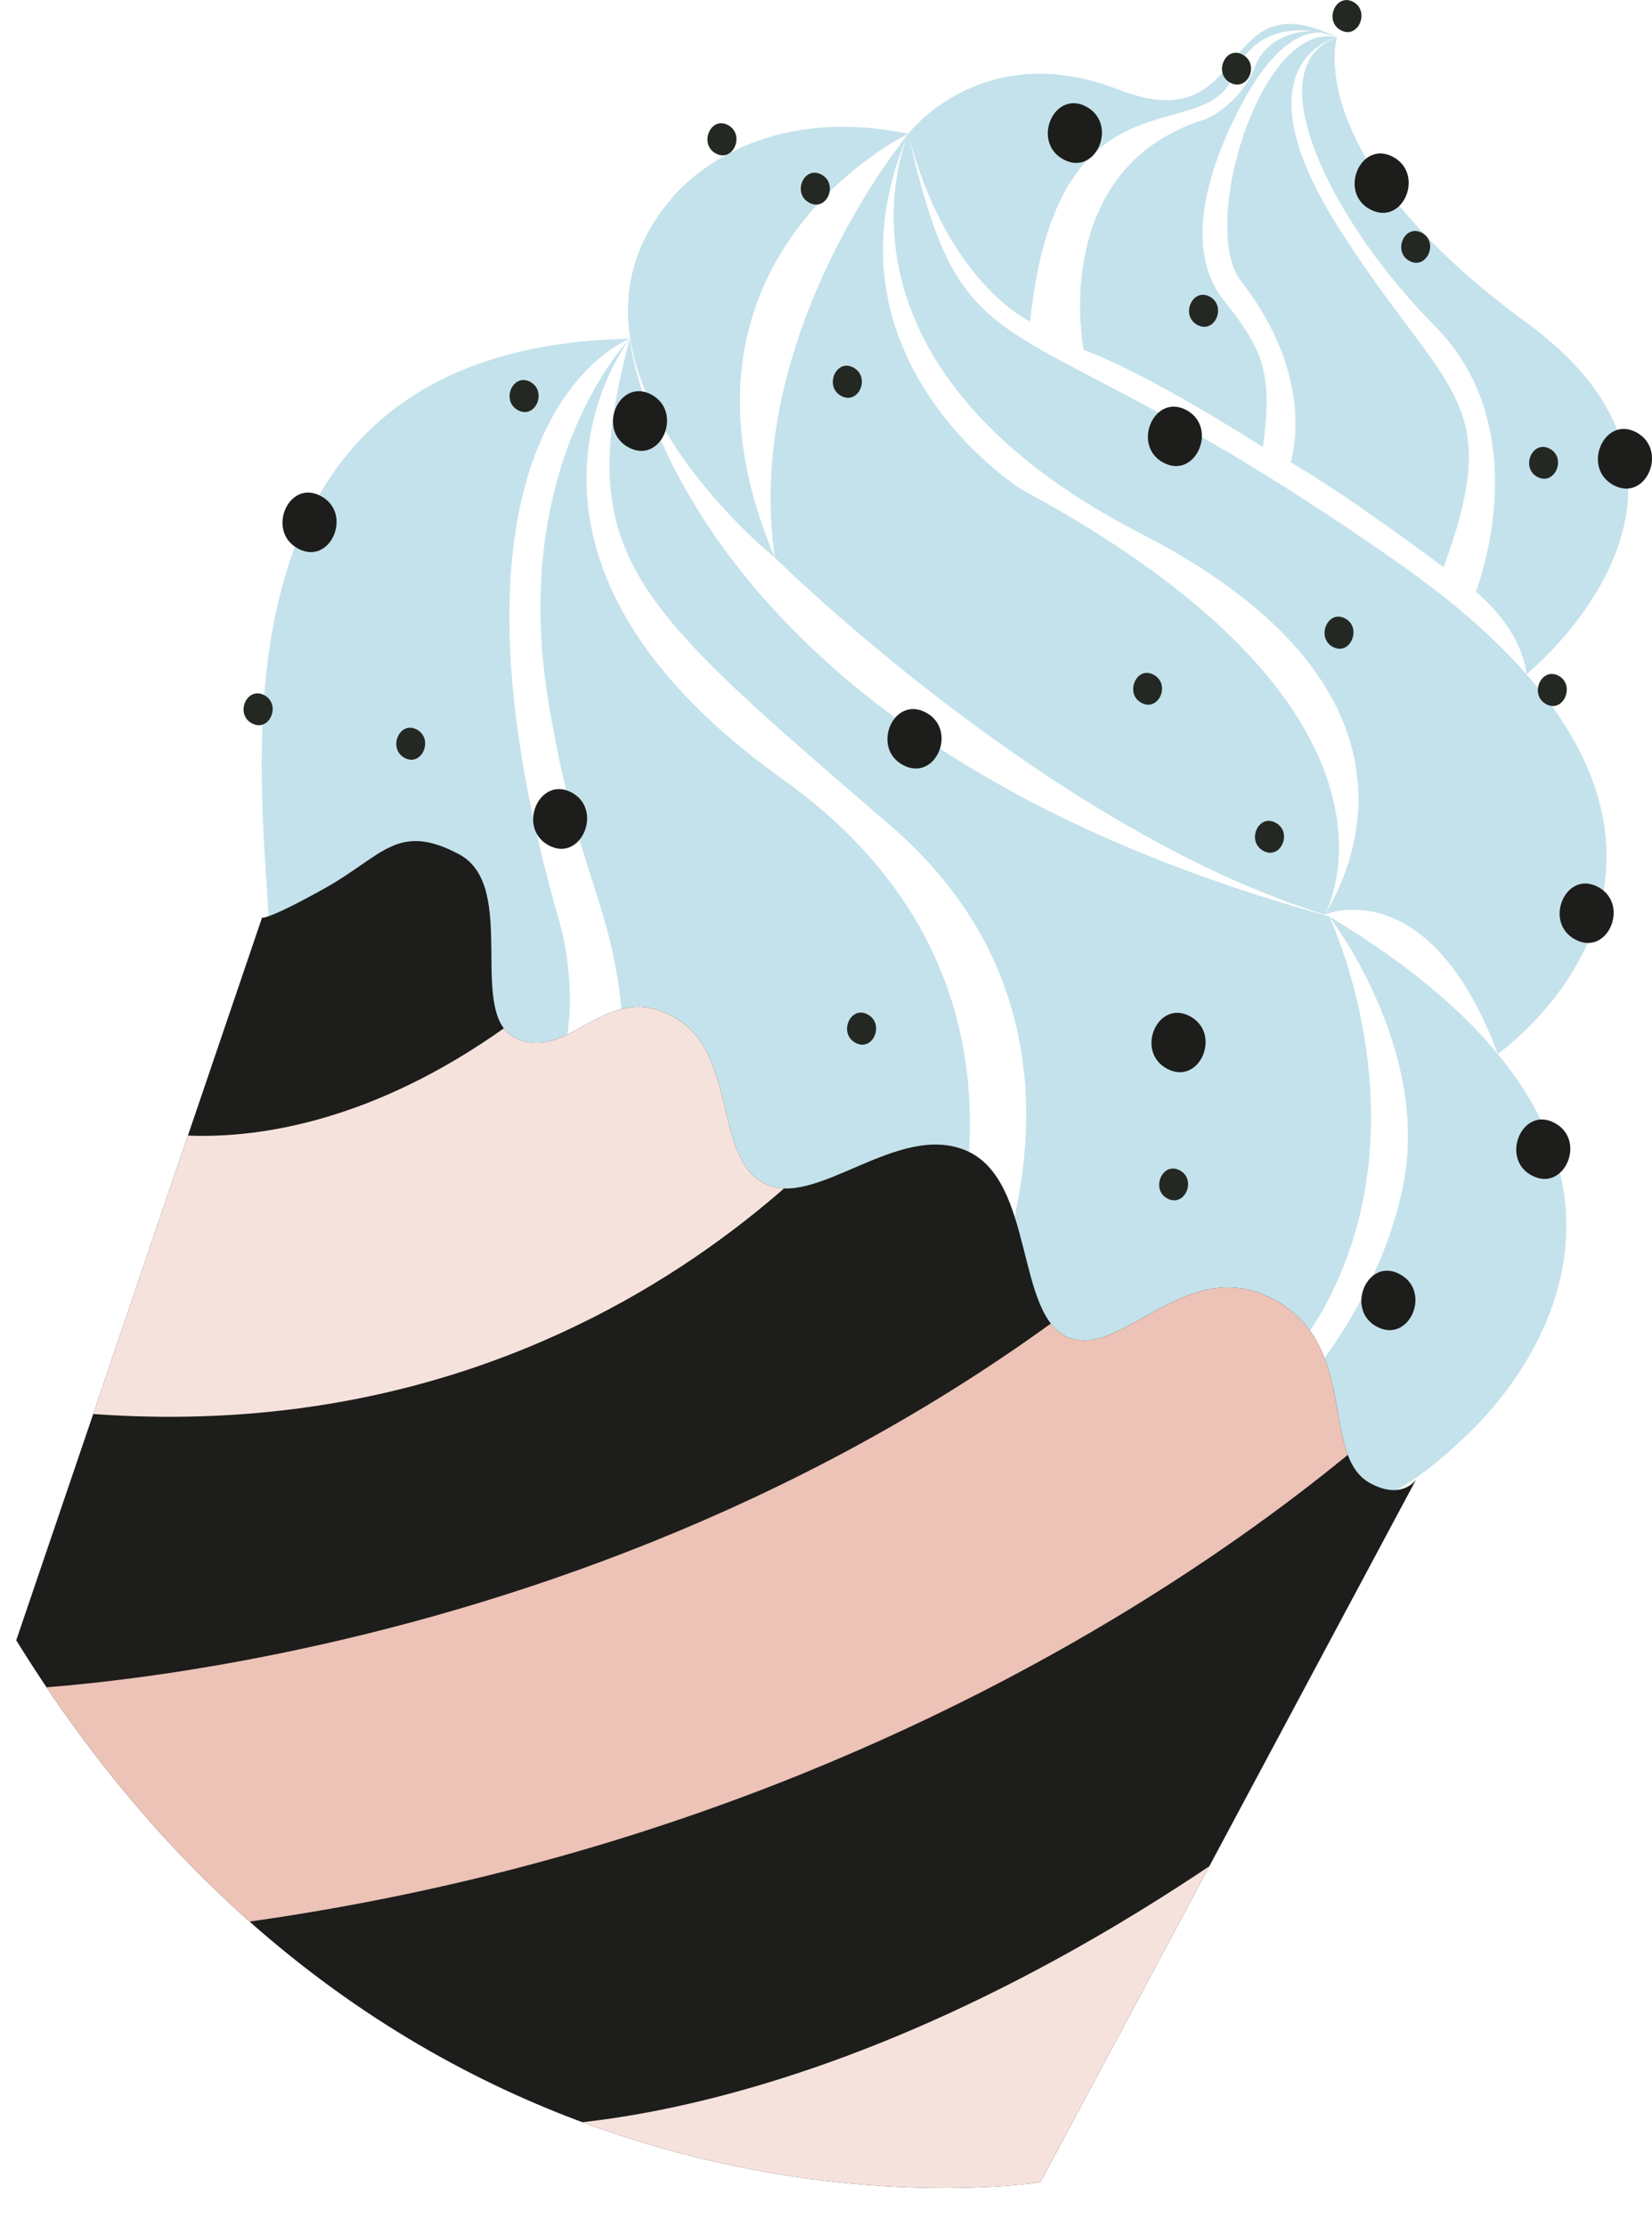 <svg xmlns="http://www.w3.org/2000/svg" width="661.3" height="891" viewBox="-0 0.001 661.339 890.999" style=""><g><defs><clipPath id="a" transform="translate(6.5)"><path d="M98.4 367.1s2.1 1.1 25.2-11.8 29-26.6 53.6-13.6 2.2 65.5 23.6 74 35.2-23.3 61.8-9.2 16.2 56.1 36.7 66.9 53.4-24.9 81-13.1 19.5 66.2 41 74.8 47.1-33.8 81.9-15.4 18.5 62.7 38.9 73.7c12.8 6.9 18.3-1.5 18.3-1.5L410 873S158.9 913.5 0 656.2z" fill="none"></path></clipPath></defs><title>nholiday138_153109686</title><g data-name="Layer 2"><g fill="#c4e2eb"><path d="M412.4 128.6s-33.4-15.3-48.8-75.1c0 0 29.6-38.9 84.1-17.7s38.5-45 87.5-20.9c0 0-30-12.6-41.7 15.9s-70.4-5.5-81.1 97.8z"></path><path d="M505.6 178.9s-45.3-29.3-71.8-38.9c0 0-14.4-73 49-92.4a39.6 39.6 0 0 0 19.6-21c6.1-15.6 26.8-16.3 32.8-11.7 0 0-17.9-13.2-39.6 29.6-15.7 31-19.6 58.3-5.5 75.9 15.9 19.9 19.4 29.1 15.5 58.5z"></path><path d="M577.9 226.9s-37.8-28.4-61.2-42c0 0 11-32.9-19.8-72.3-17.2-22 7.9-104.7 38.3-97.7 0 0-41.6 9.8 1 76.7s66.7 67.2 41.7 135.3z"></path><path d="M611.1 269.7s-.7-16.4-20.3-33c0 0 25.5-64.1-16.4-106.3s-72-103.8-39.2-115.5c0 0-15 47.7 76.2 114.4s-.3 140.4-.3 140.4z"></path><path d="M599.6 421.6s120.2-83.8-38.8-195.7-173.5-68.2-197.2-172.4c0 0-40.9 91.1 93.4 160.1 130.8 67.3 75.6 148 73.3 152.3 0 0 41.7-18 69.3 55.7z"></path><path d="M530.3 365.9s45.8-80.1-121.5-170.2c0 0-83.7-52.6-45.2-142.2 0 0-66.5 80.2-53.4 169.6 0 0 109.7 108.5 220.1 142.8z"></path><path d="M363.6 53.5s-104.3 49.8-53.4 169.6c0 0-97.3-78.1-41.6-143.4 0 0 29.5-39.7 95-26.2z"></path><path d="M584.7 576.4s124.1-103.7-52.6-209.8c0 0 40.3 52.1 29.8 106.7S507 577.2 483.8 586.5s37.7 51.3 100.9-10.1z"></path><path d="M383.5 546.3s76.7-126.4-26.9-215.9S228.9 223 252.1 135.5c0 0 15.8 158.5 280 231.1 0 0 66.2 138.7-64.5 219.8-80.1 49.7-84.1-40.1-84.1-40.1z"></path><path d="M366.9 539.5s74.1-136.7-53.6-227.8-61.2-176.2-61.2-176.2-48.1 49.1-32.7 144.3 37.5 82.4 28.5 197.5c-5.5 70.9 107.4 101 119 62.2z"></path><path d="M252.1 135.5s-86.3 32-27.9 234.2c0 0 20.3 66.7-31.5 97.9-17.9 10.9-83.3-32.4-84.7-90.6S73.8 138.9 252.1 135.5z"></path></g><path d="M474.9 164c-13-6.8-22 14.3-9.1 21.1s22-14.2 9.1-21.1z" fill="#1d1d1b"></path><path d="M434.8 42.6c-13-6.8-22 14.3-9 21.2s22-14.3 9-21.2z" fill="#1d1d1b"></path><path d="M655 172.9c-12.9-6.8-22 14.3-9 21.2s22-14.3 9-21.2z" fill="#1d1d1b"></path><path d="M260.7 157.8c-12.9-6.8-22 14.3-9 21.2s22-14.3 9-21.2z" fill="#1d1d1b"></path><path d="M476.3 406.5c-13-6.8-22 14.3-9 21.1s22-14.2 9-21.1z" fill="#1d1d1b"></path><path d="M622.3 449.2c-12.9-6.9-22 14.3-9 21.1s22-14.3 9-21.1z" fill="#1d1d1b"></path><path d="M228.8 317c-13-6.8-22 14.3-9.1 21.2s22-14.3 9.1-21.2z" fill="#1d1d1b"></path><path d="M128.4 198.4c-12.9-6.9-22 14.2-9 21.1s22-14.3 9-21.1z" fill="#1d1d1b"></path><path d="M639.7 354.8c-13-6.9-22 14.3-9 21.1s21.9-14.3 9-21.1z" fill="#1d1d1b"></path><path d="M557.6 62.7c-12.9-6.8-22 14.3-9 21.1s22-14.2 9-21.1z" fill="#1d1d1b"></path><path d="M560.3 509.7c-12.9-6.9-22 14.3-9 21.1s22-14.3 9-21.1z" fill="#1d1d1b"></path><path d="M370.6 285c-13-6.9-22 14.3-9 21.1s22-14.2 9-21.1z" fill="#1d1d1b"></path><path d="M461.8 269.9c-6.9-3.7-11.7 7.7-4.8 11.3s11.8-7.6 4.8-11.3z" fill="#242823"></path><path d="M538.5 247.4c-7-3.7-11.8 7.7-4.9 11.4s11.8-7.7 4.9-11.4z" fill="#242823"></path><path d="M484.2 118.6c-6.9-3.6-11.8 7.7-4.8 11.4s11.8-7.7 4.8-11.4z" fill="#242823"></path><path d="M341.6 147c-6.9-3.7-11.8 7.7-4.8 11.4s11.8-7.7 4.8-11.4z" fill="#242823"></path><path d="M569.2 93.1c-7-3.7-11.8 7.7-4.9 11.3s11.8-7.6 4.9-11.3z" fill="#242823"></path><path d="M620.4 179.5c-7-3.7-11.8 7.7-4.9 11.3s11.8-7.6 4.9-11.3z" fill="#242823"></path><path d="M328.8 69.8c-7-3.7-11.8 7.6-4.8 11.3s11.8-7.6 4.8-11.3z" fill="#242823"></path><path d="M166.8 291.8c-6.9-3.6-11.7 7.7-4.8 11.4s11.8-7.7 4.8-11.4z" fill="#242823"></path><path d="M347.3 405.8c-6.9-3.7-11.8 7.7-4.8 11.4s11.8-7.7 4.8-11.4z" fill="#242823"></path><path d="M510.6 329.1c-6.9-3.7-11.8 7.6-4.8 11.3s11.8-7.7 4.8-11.3z" fill="#242823"></path><path d="M212.2 152.7c-6.9-3.6-11.8 7.7-4.8 11.4s11.8-7.7 4.8-11.4z" fill="#242823"></path><path d="M472.3 468.2c-7-3.7-11.8 7.7-4.9 11.3s11.8-7.6 4.9-11.3z" fill="#242823"></path><path d="M623.9 270.3c-7-3.6-11.8 7.7-4.9 11.4s11.8-7.7 4.9-11.4z" fill="#242823"></path><path d="M105.8 278.1c-7-3.7-11.9 7.6-4.9 11.3s11.8-7.7 4.9-11.3z" fill="#242823"></path><path d="M291.4 50c-6.9-3.7-11.8 7.7-4.8 11.4s11.8-7.7 4.8-11.4z" fill="#242823"></path><path d="M497.4 21.8c-6.9-3.7-11.8 7.7-4.8 11.3s11.8-7.6 4.8-11.3z" fill="#242823"></path><path d="M541.7.7c-7-3.6-11.8 7.7-4.9 11.4s11.8-7.7 4.9-11.4z" fill="#242823"></path><g clip-path="url(#a)"><path d="M104.9 367.1s2.1 1.1 25.2-11.8 29-26.6 53.6-13.6 2.2 65.5 23.6 74 35.2-23.3 61.8-9.2 16.2 56.1 36.7 66.9 53.4-24.9 81-13.1 19.5 66.2 41 74.8 47.1-33.8 81.9-15.4 18.5 62.7 38.9 73.7c12.8 6.9 18.3-1.5 18.3-1.5L416.5 873s-251.1 40.5-410-216.8z" fill="#1d1d1b"></path><path d="M50.4 450.6s99.2 33.3 215-97.3c0 0 63.5 66.5 96.1 70.9 0 0-110.2 163.7-337.5 140.3 0 0 29.1-58.5 26.4-113.9z" fill="#f6e2dc"></path><path d="M0 676.1s277.7-5.7 485.6-200c0 0 66 74.2 90.2 73.3 0 0-178.2 188.1-508.7 223.4 0 0-41.8-73.2-67.1-96.7z" fill="#ecc3b6"></path><path d="M194.9 850.4s126 12.8 310.1-118.2L427.2 891z" fill="#f6e2dc"></path></g></g></g></svg>